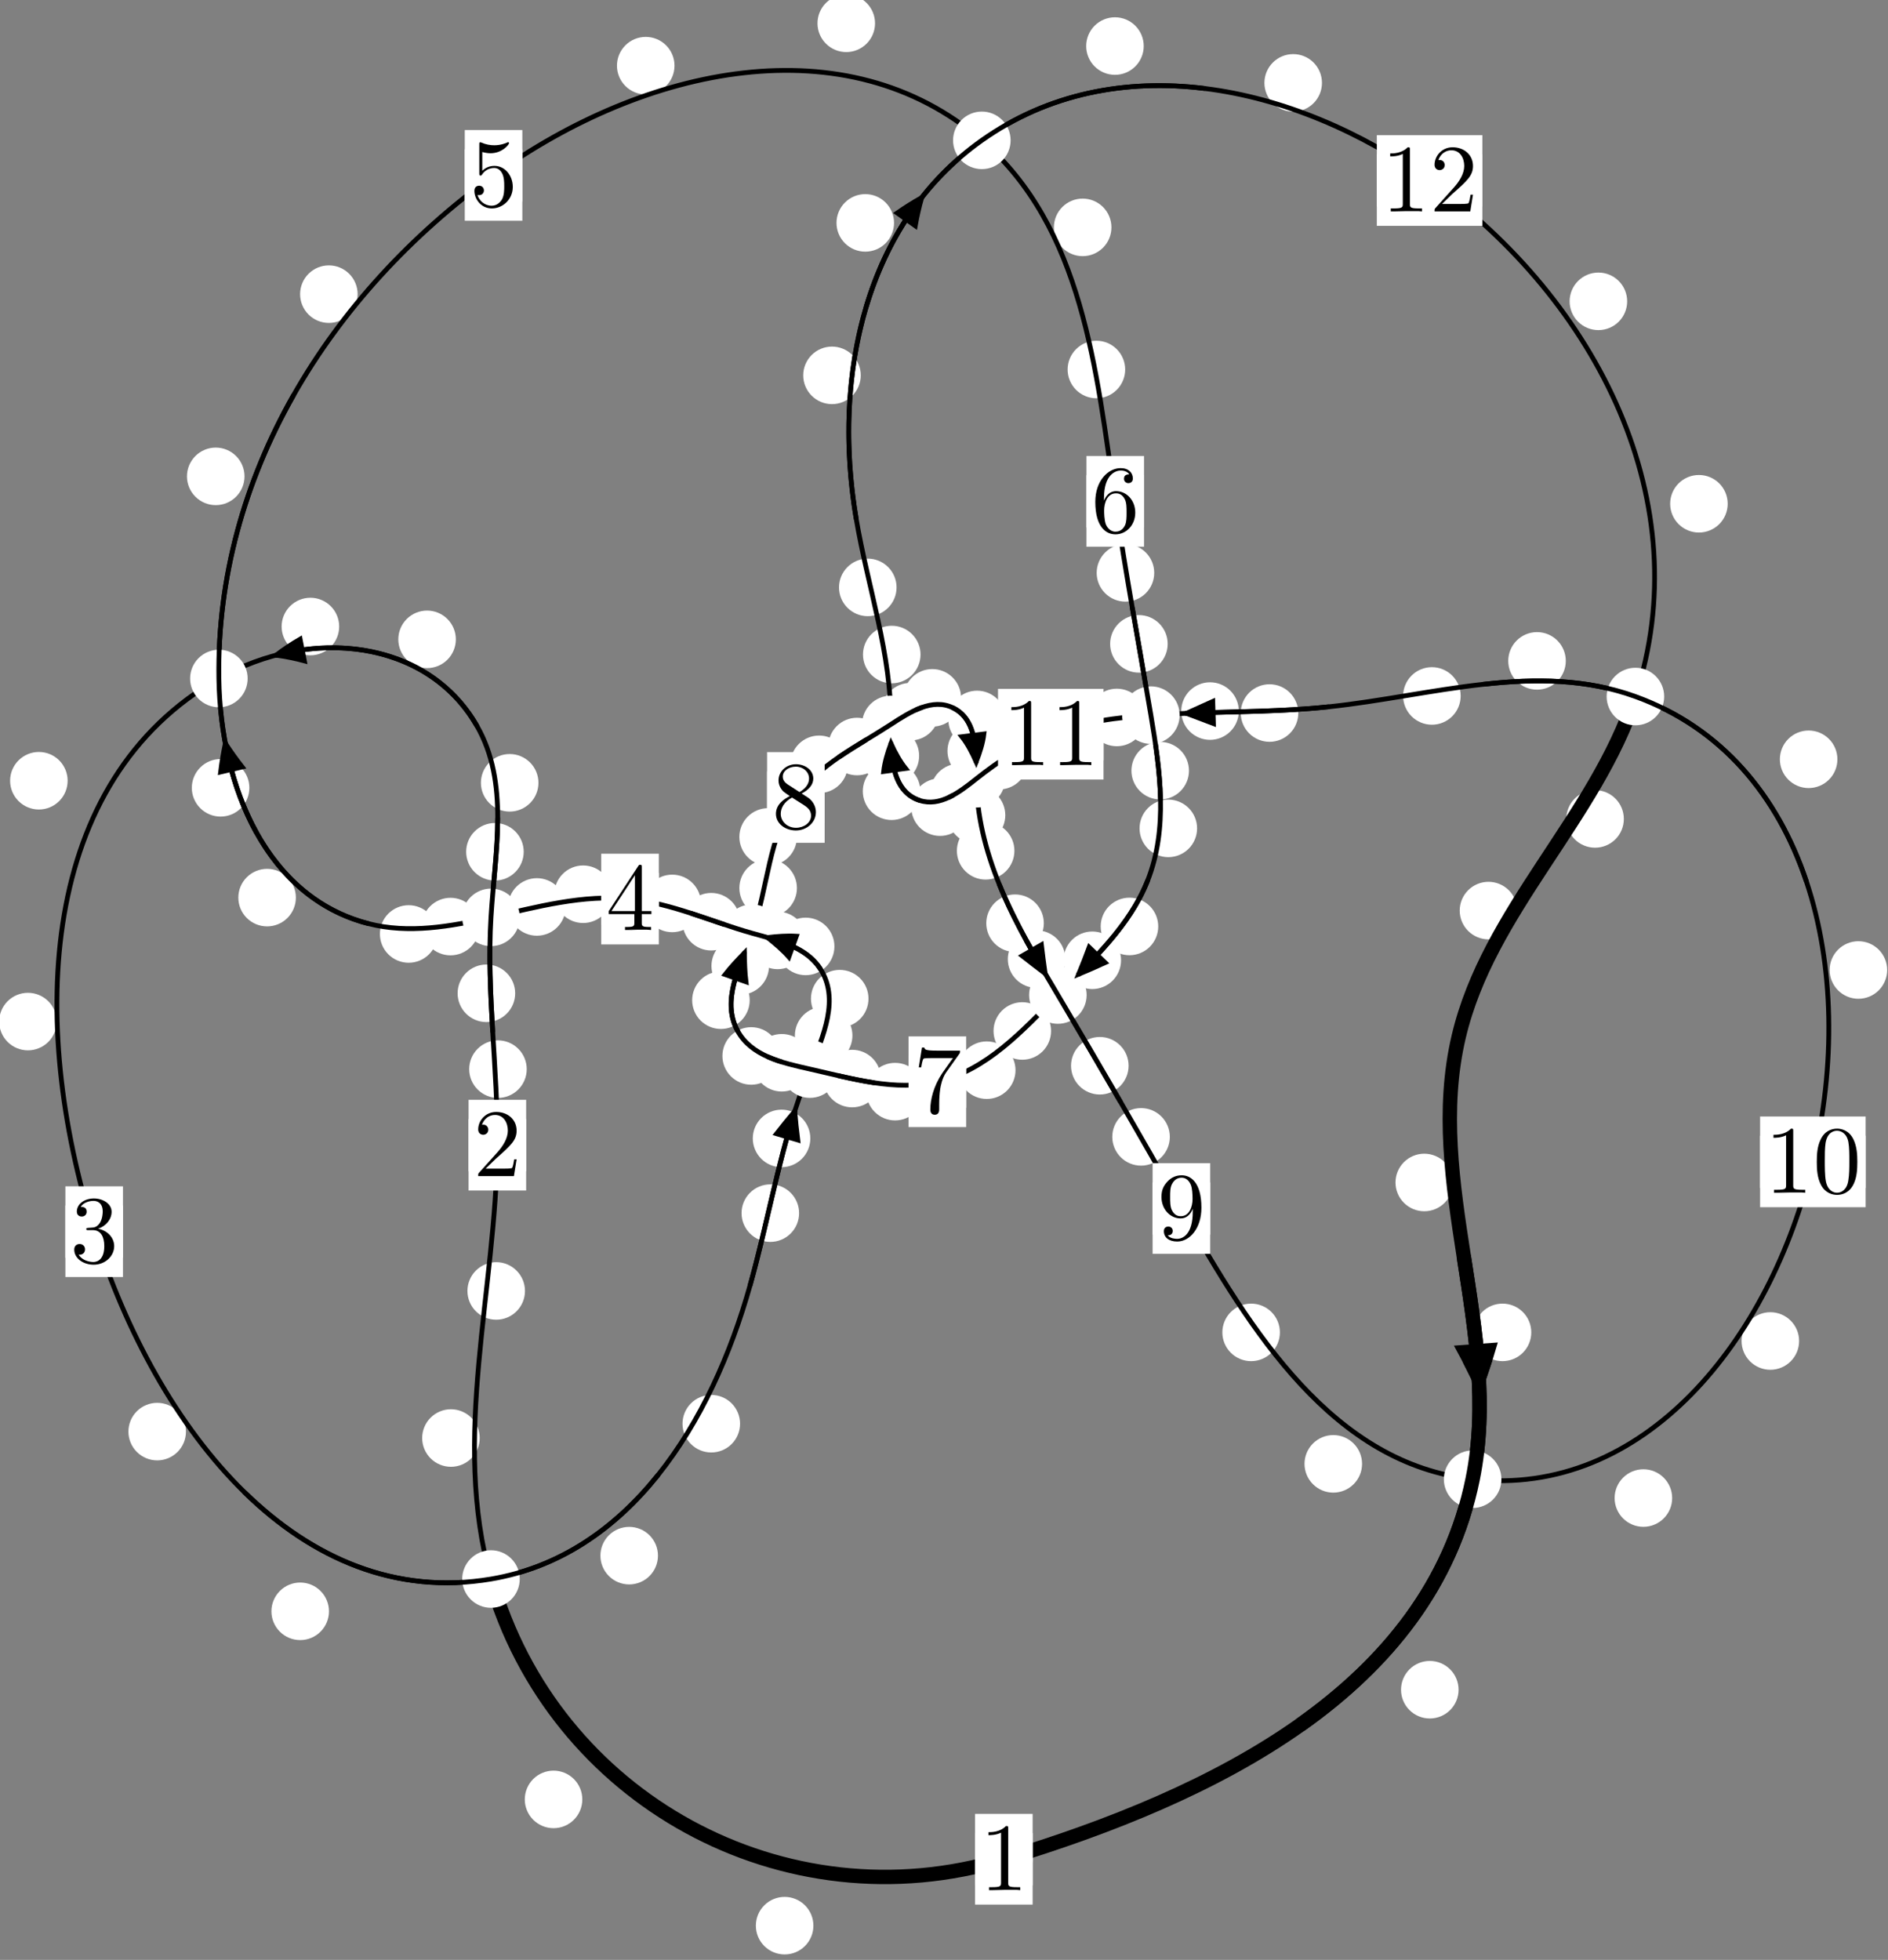 <?xml version="1.0"?>
<!-- Created by MetaPost 1.999 on 2021.07.06:0017 -->
<svg version="1.1" xmlns="http://www.w3.org/2000/svg" xmlns:xlink="http://www.w3.org/1999/xlink" width="196.115" height="203.558" viewBox="0 0 196.115 203.558">
<rect x="0" y="0" width="196.115" height="203.558" fill="#808080" stroke="none"/>
<!-- Original BoundingBox: -51.085327 -38.989899 145.029266 164.568192 -->
  <defs>
    <g transform="scale(0.01,0.01)" id="GLYPHcmr10_48">
      <path style="fill-rule: evenodd;" d="M460 -320C460 -400,455 -480,420 -554C374 -650,292 -666,250 -666C190 -666,117 -640,76 -547C44 -478,39 -400,39 -320C39 -245,43 -155,84 -79C127 2,200 22,249 22C303 22,379 1,423 -94C455 -163,460 -241,460 -320M249 -0C210 -0,151 -25,133 -121C122 -181,122 -273,122 -332C122 -396,122 -462,130 -516C149 -635,224 -644,249 -644C282 -644,348 -626,367 -527C377 -471,377 -395,377 -332C377 -257,377 -189,366 -125C351 -30,294 -0,249 -0"></path>
    </g>
    <g transform="scale(0.01,0.01)" id="GLYPHcmr10_49">
      <path style="fill-rule: evenodd;" d="M294 -640C294 -664,294 -666,271 -666C209 -602,121 -602,89 -602L89 -571C109 -571,168 -571,220 -597L220 -79C220 -43,217 -31,127 -31L95 -31L95 -0L257 -0L130 -3L217 -3L257 -3L297 -3L384 -3L419 -0L419 -31L387 -31C297 -31,294 -42,294 -79"></path>
    </g>
    <g transform="scale(0.01,0.01)" id="GLYPHcmr10_50">
      <path style="fill-rule: evenodd;" d="M127 -77L233 -180C389 -318,449 -372,449 -472C449 -586,359 -666,237 -666C124 -666,50 -574,50 -485C50 -429,100 -429,103 -429C120 -429,155 -441,155 -482C155 -508,137 -534,102 -534C94 -534,92 -534,89 -533C112 -598,166 -635,224 -635C315 -635,358 -554,358 -472C358 -392,308 -313,253 -251L61 -37C50 -26,50 -24,50 -0L421 -0L449 -174L424 -174C419 -144,412 -100,402 -85C395 -77,329 -77,307 -77"></path>
    </g>
    <g transform="scale(0.01,0.01)" id="GLYPHcmr10_51">
      <path style="fill-rule: evenodd;" d="M290 -352C372 -379,430 -449,430 -528C430 -610,342 -666,246 -666C145 -666,69 -606,69 -530C69 -497,91 -478,120 -478C151 -478,171 -500,171 -529C171 -579,124 -579,109 -579C140 -628,206 -641,242 -641C283 -641,338 -619,338 -529C338 -517,336 -459,310 -415C280 -367,246 -364,221 -363C213 -362,189 -360,182 -360C174 -359,167 -358,167 -348C167 -337,174 -337,191 -337L235 -337C317 -337,354 -269,354 -171C354 -35,285 -6,241 -6C198 -6,123 -23,88 -82C123 -77,154 -99,154 -137C154 -173,127 -193,98 -193C74 -193,42 -179,42 -135C42 -44,135 22,244 22C366 22,457 -69,457 -171C457 -253,394 -331,290 -352"></path>
    </g>
    <g transform="scale(0.01,0.01)" id="GLYPHcmr10_52">
      <path style="fill-rule: evenodd;" d="M294 -165L294 -78C294 -42,292 -31,218 -31L197 -31L197 -0L332 -0L238 -3L290 -3L332 -3L374 -3L427 -3L468 -0L468 -31L447 -31C373 -31,371 -42,371 -78L371 -165L471 -165L471 -196L371 -196L371 -651C371 -671,371 -677,355 -677C346 -677,343 -677,335 -665L28 -196L28 -165M300 -196L56 -196L300 -569"></path>
    </g>
    <g transform="scale(0.01,0.01)" id="GLYPHcmr10_53">
      <path style="fill-rule: evenodd;" d="M449 -201C449 -320,367 -420,259 -420C211 -420,168 -404,132 -369L132 -564C152 -558,185 -551,217 -551C340 -551,410 -642,410 -655C410 -661,407 -666,400 -666C399 -666,397 -666,392 -663C372 -654,323 -634,256 -634C216 -634,170 -641,123 -662C115 -665,113 -665,111 -665C101 -665,101 -657,101 -641L101 -345C101 -327,101 -319,115 -319C122 -319,124 -322,128 -328C139 -344,176 -398,257 -398C309 -398,334 -352,342 -334C358 -297,360 -258,360 -208C360 -173,360 -113,336 -71C312 -32,275 -6,229 -6C156 -6,99 -59,82 -118C85 -117,88 -116,99 -116C132 -116,149 -141,149 -165C149 -189,132 -214,99 -214C85 -214,50 -207,50 -161C50 -75,119 22,231 22C347 22,449 -74,449 -201"></path>
    </g>
    <g transform="scale(0.01,0.01)" id="GLYPHcmr10_54">
      <path style="fill-rule: evenodd;" d="M132 -328L132 -352C132 -605,256 -641,307 -641C331 -641,373 -635,395 -601C380 -601,340 -601,340 -556C340 -525,364 -510,386 -510C402 -510,432 -519,432 -558C432 -618,388 -666,305 -666C177 -666,42 -537,42 -316C42 -49,158 22,251 22C362 22,457 -72,457 -204C457 -331,368 -427,257 -427C189 -427,152 -376,132 -328M251 -6C188 -6,158 -66,152 -81C134 -128,134 -208,134 -226C134 -304,166 -404,256 -404C272 -404,318 -404,349 -342C367 -305,367 -254,367 -205C367 -157,367 -107,350 -71C320 -11,274 -6,251 -6"></path>
    </g>
    <g transform="scale(0.01,0.01)" id="GLYPHcmr10_55">
      <path style="fill-rule: evenodd;" d="M476 -609C485 -621,485 -623,485 -644L242 -644C120 -644,118 -657,114 -676L89 -676L56 -470L81 -470C84 -486,93 -549,106 -561C113 -567,191 -567,204 -567L411 -567C400 -551,321 -442,299 -409C209 -274,176 -135,176 -33C176 -23,176 22,222 22C268 22,268 -23,268 -33L268 -84C268 -139,271 -194,279 -248C283 -271,297 -357,341 -419"></path>
    </g>
    <g transform="scale(0.01,0.01)" id="GLYPHcmr10_56">
      <path style="fill-rule: evenodd;" d="M163 -457C117 -487,113 -521,113 -538C113 -599,178 -641,249 -641C322 -641,386 -589,386 -517C386 -460,347 -412,287 -377M309 -362C381 -399,430 -451,430 -517C430 -609,341 -666,250 -666C150 -666,69 -592,69 -499C69 -481,71 -436,113 -389C124 -377,161 -352,186 -335C128 -306,42 -250,42 -151C42 -45,144 22,249 22C362 22,457 -61,457 -168C457 -204,446 -249,408 -291C389 -312,373 -322,309 -362M209 -320L332 -242C360 -223,407 -193,407 -132C407 -58,332 -6,250 -6C164 -6,92 -68,92 -151C92 -209,124 -273,209 -320"></path>
    </g>
    <g transform="scale(0.01,0.01)" id="GLYPHcmr10_57">
      <path style="fill-rule: evenodd;" d="M367 -318L367 -286C367 -52,263 -6,205 -6C188 -6,134 -8,107 -42C151 -42,159 -71,159 -88C159 -119,135 -134,113 -134C97 -134,67 -125,67 -86C67 -19,121 22,206 22C335 22,457 -114,457 -329C457 -598,342 -666,253 -666C198 -666,149 -648,106 -603C65 -558,42 -516,42 -441C42 -316,130 -218,242 -218C303 -218,344 -260,367 -318M243 -241C227 -241,181 -241,150 -304C132 -341,132 -391,132 -440C132 -494,132 -541,153 -578C180 -628,218 -641,253 -641C299 -641,332 -607,349 -562C361 -530,365 -467,365 -421C365 -338,331 -241,243 -241"></path>
    </g>
  </defs>
  <path d="M84.492 200.001C84.492 199.208,84.177 198.448,83.616 197.888C83.056 197.327,82.296 197.012,81.503 197.012C80.71 197.012,79.95 197.327,79.39 197.888C78.829 198.448,78.514 199.208,78.514 200.001C78.514 200.794,78.829 201.554,79.39 202.114C79.95 202.675,80.71 202.99,81.503 202.99C82.296 202.99,83.056 202.675,83.616 202.114C84.177 201.554,84.492 200.794,84.492 200.001Z" style="fill: rgb(100%,100%,100%);stroke: none;"></path>
  <path d="M107.263 193.103C107.263 192.31,106.948 191.55,106.388 190.989C105.827 190.429,105.067 190.114,104.274 190.114C103.482 190.114,102.721 190.429,102.161 190.989C101.6 191.55,101.286 192.31,101.286 193.103C101.286 193.895,101.6 194.656,102.161 195.216C102.721 195.777,103.482 196.091,104.274 196.091C105.067 196.091,105.827 195.777,106.388 195.216C106.948 194.656,107.263 193.895,107.263 193.103Z" style="fill: rgb(100%,100%,100%);stroke: none;"></path>
  <path d="M49.83 149.355C49.83 148.563,49.515 147.802,48.955 147.242C48.394 146.681,47.634 146.367,46.842 146.367C46.049 146.367,45.289 146.681,44.728 147.242C44.168 147.802,43.853 148.563,43.853 149.355C43.853 150.148,44.168 150.908,44.728 151.469C45.289 152.029,46.049 152.344,46.842 152.344C47.634 152.344,48.394 152.029,48.955 151.469C49.515 150.908,49.83 150.148,49.83 149.355Z" style="fill: rgb(100%,100%,100%);stroke: none;"></path>
  <path d="M60.488 186.888C60.488 186.096,60.173 185.336,59.613 184.775C59.052 184.215,58.292 183.9,57.499 183.9C56.707 183.9,55.947 184.215,55.386 184.775C54.826 185.336,54.511 186.096,54.511 186.888C54.511 187.681,54.826 188.441,55.386 189.002C55.947 189.562,56.707 189.877,57.499 189.877C58.292 189.877,59.052 189.562,59.613 189.002C60.173 188.441,60.488 187.681,60.488 186.888Z" style="fill: rgb(100%,100%,100%);stroke: none;"></path>
  <path d="M54.714 111.042C54.714 110.249,54.399 109.489,53.839 108.929C53.278 108.368,52.518 108.053,51.725 108.053C50.933 108.053,50.173 108.368,49.612 108.929C49.052 109.489,48.737 110.249,48.737 111.042C48.737 111.835,49.052 112.595,49.612 113.155C50.173 113.716,50.933 114.031,51.725 114.031C52.518 114.031,53.278 113.716,53.839 113.155C54.399 112.595,54.714 111.835,54.714 111.042Z" style="fill: rgb(100%,100%,100%);stroke: none;"></path>
  <path d="M54.532 134.079C54.532 133.286,54.217 132.526,53.656 131.966C53.096 131.405,52.336 131.09,51.543 131.09C50.75 131.09,49.99 131.405,49.43 131.966C48.869 132.526,48.554 133.286,48.554 134.079C48.554 134.872,48.869 135.632,49.43 136.192C49.99 136.753,50.75 137.068,51.543 137.068C52.336 137.068,53.096 136.753,53.656 136.192C54.217 135.632,54.532 134.872,54.532 134.079Z" style="fill: rgb(100%,100%,100%);stroke: none;"></path>
  <path d="M54.4 88.466C54.4 87.673,54.085 86.913,53.524 86.353C52.964 85.792,52.204 85.477,51.411 85.477C50.618 85.477,49.858 85.792,49.298 86.353C48.737 86.913,48.422 87.673,48.422 88.466C48.422 89.259,48.737 90.019,49.298 90.579C49.858 91.14,50.618 91.455,51.411 91.455C52.204 91.455,52.964 91.14,53.524 90.579C54.085 90.019,54.4 89.259,54.4 88.466Z" style="fill: rgb(100%,100%,100%);stroke: none;"></path>
  <path d="M53.513 103.165C53.513 102.373,53.198 101.612,52.637 101.052C52.077 100.491,51.317 100.176,50.524 100.176C49.731 100.176,48.971 100.491,48.411 101.052C47.85 101.612,47.535 102.373,47.535 103.165C47.535 103.958,47.85 104.718,48.411 105.279C48.971 105.839,49.731 106.154,50.524 106.154C51.317 106.154,52.077 105.839,52.637 105.279C53.198 104.718,53.513 103.958,53.513 103.165Z" style="fill: rgb(100%,100%,100%);stroke: none;"></path>
  <path d="M47.351 66.404C47.351 65.611,47.036 64.851,46.476 64.29C45.915 63.73,45.155 63.415,44.363 63.415C43.57 63.415,42.81 63.73,42.249 64.29C41.689 64.851,41.374 65.611,41.374 66.404C41.374 67.196,41.689 67.957,42.249 68.517C42.81 69.078,43.57 69.392,44.363 69.392C45.155 69.392,45.915 69.078,46.476 68.517C47.036 67.957,47.351 67.196,47.351 66.404Z" style="fill: rgb(100%,100%,100%);stroke: none;"></path>
  <path d="M55.932 81.303C55.932 80.51,55.617 79.75,55.057 79.19C54.496 78.629,53.736 78.314,52.943 78.314C52.151 78.314,51.39 78.629,50.83 79.19C50.269 79.75,49.954 80.51,49.954 81.303C49.954 82.096,50.269 82.856,50.83 83.416C51.39 83.977,52.151 84.292,52.943 84.292C53.736 84.292,54.496 83.977,55.057 83.416C55.617 82.856,55.932 82.096,55.932 81.303Z" style="fill: rgb(100%,100%,100%);stroke: none;"></path>
  <path d="M7.026 81.088C7.026 80.295,6.712 79.535,6.151 78.975C5.591 78.414,4.83 78.099,4.038 78.099C3.245 78.099,2.485 78.414,1.924 78.975C1.364 79.535,1.049 80.295,1.049 81.088C1.049 81.881,1.364 82.641,1.924 83.201C2.485 83.762,3.245 84.077,4.038 84.077C4.83 84.077,5.591 83.762,6.151 83.201C6.712 82.641,7.026 81.881,7.026 81.088Z" style="fill: rgb(100%,100%,100%);stroke: none;"></path>
  <path d="M35.232 65.072C35.232 64.279,34.917 63.519,34.356 62.959C33.796 62.398,33.036 62.083,32.243 62.083C31.45 62.083,30.69 62.398,30.13 62.959C29.569 63.519,29.254 64.279,29.254 65.072C29.254 65.865,29.569 66.625,30.13 67.185C30.69 67.746,31.45 68.061,32.243 68.061C33.036 68.061,33.796 67.746,34.356 67.185C34.917 66.625,35.232 65.865,35.232 65.072Z" style="fill: rgb(100%,100%,100%);stroke: none;"></path>
  <path d="M19.318 148.688C19.318 147.895,19.003 147.135,18.442 146.574C17.882 146.014,17.122 145.699,16.329 145.699C15.536 145.699,14.776 146.014,14.216 146.574C13.655 147.135,13.34 147.895,13.34 148.688C13.34 149.48,13.655 150.24,14.216 150.801C14.776 151.361,15.536 151.676,16.329 151.676C17.122 151.676,17.882 151.361,18.442 150.801C19.003 150.24,19.318 149.48,19.318 148.688Z" style="fill: rgb(100%,100%,100%);stroke: none;"></path>
  <path d="M5.892 106.102C5.892 105.309,5.577 104.549,5.017 103.988C4.456 103.428,3.696 103.113,2.903 103.113C2.111 103.113,1.351 103.428,0.79 103.988C0.23 104.549,-0.085 105.309,-0.085 106.102C-0.085 106.894,0.23 107.654,0.79 108.215C1.351 108.775,2.111 109.09,2.903 109.09C3.696 109.09,4.456 108.775,5.017 108.215C5.577 107.654,5.892 106.894,5.892 106.102Z" style="fill: rgb(100%,100%,100%);stroke: none;"></path>
  <path d="M68.346 161.571C68.346 160.779,68.031 160.018,67.47 159.458C66.91 158.897,66.149 158.583,65.357 158.583C64.564 158.583,63.804 158.897,63.243 159.458C62.683 160.018,62.368 160.779,62.368 161.571C62.368 162.364,62.683 163.124,63.243 163.685C63.804 164.245,64.564 164.56,65.357 164.56C66.149 164.56,66.91 164.245,67.47 163.685C68.031 163.124,68.346 162.364,68.346 161.571Z" style="fill: rgb(100%,100%,100%);stroke: none;"></path>
  <path d="M34.172 167.352C34.172 166.56,33.857 165.8,33.296 165.239C32.736 164.679,31.976 164.364,31.183 164.364C30.39 164.364,29.63 164.679,29.07 165.239C28.509 165.8,28.194 166.56,28.194 167.352C28.194 168.145,28.509 168.905,29.07 169.466C29.63 170.026,30.39 170.341,31.183 170.341C31.976 170.341,32.736 170.026,33.296 169.466C33.857 168.905,34.172 168.145,34.172 167.352Z" style="fill: rgb(100%,100%,100%);stroke: none;"></path>
  <path d="M83.006 125.998C83.006 125.205,82.691 124.445,82.13 123.885C81.57 123.324,80.809 123.009,80.017 123.009C79.224 123.009,78.464 123.324,77.903 123.885C77.343 124.445,77.028 125.205,77.028 125.998C77.028 126.791,77.343 127.551,77.903 128.111C78.464 128.672,79.224 128.987,80.017 128.987C80.809 128.987,81.57 128.672,82.13 128.111C82.691 127.551,83.006 126.791,83.006 125.998Z" style="fill: rgb(100%,100%,100%);stroke: none;"></path>
  <path d="M76.873 147.868C76.873 147.075,76.559 146.315,75.998 145.754C75.438 145.194,74.677 144.879,73.885 144.879C73.092 144.879,72.332 145.194,71.771 145.754C71.211 146.315,70.896 147.075,70.896 147.868C70.896 148.66,71.211 149.421,71.771 149.981C72.332 150.542,73.092 150.856,73.885 150.856C74.677 150.856,75.438 150.542,75.998 149.981C76.559 149.421,76.873 148.66,76.873 147.868Z" style="fill: rgb(100%,100%,100%);stroke: none;"></path>
  <path d="M88.545 107.55C88.545 106.757,88.23 105.997,87.67 105.437C87.109 104.876,86.349 104.561,85.557 104.561C84.764 104.561,84.004 104.876,83.443 105.437C82.883 105.997,82.568 106.757,82.568 107.55C82.568 108.343,82.883 109.103,83.443 109.663C84.004 110.224,84.764 110.539,85.557 110.539C86.349 110.539,87.109 110.224,87.67 109.663C88.23 109.103,88.545 108.343,88.545 107.55Z" style="fill: rgb(100%,100%,100%);stroke: none;"></path>
  <path d="M84.173 118.237C84.173 117.445,83.858 116.684,83.298 116.124C82.737 115.564,81.977 115.249,81.184 115.249C80.392 115.249,79.632 115.564,79.071 116.124C78.511 116.684,78.196 117.445,78.196 118.237C78.196 119.03,78.511 119.79,79.071 120.351C79.632 120.911,80.392 121.226,81.184 121.226C81.977 121.226,82.737 120.911,83.298 120.351C83.858 119.79,84.173 119.03,84.173 118.237Z" style="fill: rgb(100%,100%,100%);stroke: none;"></path>
  <path d="M86.675 98.295C86.675 97.502,86.361 96.742,85.8 96.181C85.24 95.621,84.479 95.306,83.687 95.306C82.894 95.306,82.134 95.621,81.573 96.181C81.013 96.742,80.698 97.502,80.698 98.295C80.698 99.087,81.013 99.847,81.573 100.408C82.134 100.968,82.894 101.283,83.687 101.283C84.479 101.283,85.24 100.968,85.8 100.408C86.361 99.847,86.675 99.087,86.675 98.295Z" style="fill: rgb(100%,100%,100%);stroke: none;"></path>
  <path d="M90.215 103.72C90.215 102.928,89.9 102.167,89.34 101.607C88.779 101.047,88.019 100.732,87.226 100.732C86.434 100.732,85.673 101.047,85.113 101.607C84.552 102.167,84.238 102.928,84.238 103.72C84.238 104.513,84.552 105.273,85.113 105.834C85.673 106.394,86.434 106.709,87.226 106.709C88.019 106.709,88.779 106.394,89.34 105.834C89.9 105.273,90.215 104.513,90.215 103.72Z" style="fill: rgb(100%,100%,100%);stroke: none;"></path>
  <path d="M76.868 95.73C76.868 94.937,76.553 94.177,75.992 93.616C75.432 93.056,74.672 92.741,73.879 92.741C73.086 92.741,72.326 93.056,71.766 93.616C71.205 94.177,70.89 94.937,70.89 95.73C70.89 96.522,71.205 97.283,71.766 97.843C72.326 98.404,73.086 98.718,73.879 98.718C74.672 98.718,75.432 98.404,75.992 97.843C76.553 97.283,76.868 96.522,76.868 95.73Z" style="fill: rgb(100%,100%,100%);stroke: none;"></path>
  <path d="M83.763 97.671C83.763 96.879,83.448 96.118,82.887 95.558C82.327 94.997,81.567 94.683,80.774 94.683C79.981 94.683,79.221 94.997,78.661 95.558C78.1 96.118,77.785 96.879,77.785 97.671C77.785 98.464,78.1 99.224,78.661 99.785C79.221 100.345,79.981 100.66,80.774 100.66C81.567 100.66,82.327 100.345,82.887 99.785C83.448 99.224,83.763 98.464,83.763 97.671Z" style="fill: rgb(100%,100%,100%);stroke: none;"></path>
  <path d="M63.559 92.876C63.559 92.083,63.244 91.323,62.683 90.763C62.123 90.202,61.363 89.887,60.57 89.887C59.777 89.887,59.017 90.202,58.457 90.763C57.896 91.323,57.581 92.083,57.581 92.876C57.581 93.669,57.896 94.429,58.457 94.989C59.017 95.55,59.777 95.865,60.57 95.865C61.363 95.865,62.123 95.55,62.683 94.989C63.244 94.429,63.559 93.669,63.559 92.876Z" style="fill: rgb(100%,100%,100%);stroke: none;"></path>
  <path d="M72.814 93.83C72.814 93.037,72.499 92.277,71.938 91.717C71.378 91.156,70.618 90.841,69.825 90.841C69.032 90.841,68.272 91.156,67.712 91.717C67.151 92.277,66.836 93.037,66.836 93.83C66.836 94.623,67.151 95.383,67.712 95.943C68.272 96.504,69.032 96.819,69.825 96.819C70.618 96.819,71.378 96.504,71.938 95.943C72.499 95.383,72.814 94.623,72.814 93.83Z" style="fill: rgb(100%,100%,100%);stroke: none;"></path>
  <path d="M49.785 96.235C49.785 95.442,49.47 94.682,48.91 94.121C48.349 93.561,47.589 93.246,46.797 93.246C46.004 93.246,45.244 93.561,44.683 94.121C44.123 94.682,43.808 95.442,43.808 96.235C43.808 97.027,44.123 97.788,44.683 98.348C45.244 98.909,46.004 99.223,46.797 99.223C47.589 99.223,48.349 98.909,48.91 98.348C49.47 97.788,49.785 97.027,49.785 96.235Z" style="fill: rgb(100%,100%,100%);stroke: none;"></path>
  <path d="M58.757 94.196C58.757 93.404,58.442 92.644,57.881 92.083C57.321 91.523,56.561 91.208,55.768 91.208C54.975 91.208,54.215 91.523,53.655 92.083C53.094 92.644,52.779 93.404,52.779 94.196C52.779 94.989,53.094 95.749,53.655 96.31C54.215 96.87,54.975 97.185,55.768 97.185C56.561 97.185,57.321 96.87,57.881 96.31C58.442 95.749,58.757 94.989,58.757 94.196Z" style="fill: rgb(100%,100%,100%);stroke: none;"></path>
  <path d="M30.734 93.228C30.734 92.435,30.419 91.675,29.858 91.114C29.298 90.554,28.538 90.239,27.745 90.239C26.952 90.239,26.192 90.554,25.632 91.114C25.071 91.675,24.756 92.435,24.756 93.228C24.756 94.02,25.071 94.78,25.632 95.341C26.192 95.901,26.952 96.216,27.745 96.216C28.538 96.216,29.298 95.901,29.858 95.341C30.419 94.78,30.734 94.02,30.734 93.228Z" style="fill: rgb(100%,100%,100%);stroke: none;"></path>
  <path d="M45.439 97.003C45.439 96.211,45.124 95.451,44.564 94.89C44.004 94.33,43.243 94.015,42.451 94.015C41.658 94.015,40.898 94.33,40.337 94.89C39.777 95.451,39.462 96.211,39.462 97.003C39.462 97.796,39.777 98.556,40.337 99.117C40.898 99.677,41.658 99.992,42.451 99.992C43.243 99.992,44.004 99.677,44.564 99.117C45.124 98.556,45.439 97.796,45.439 97.003Z" style="fill: rgb(100%,100%,100%);stroke: none;"></path>
  <path d="M25.398 49.476C25.398 48.683,25.083 47.923,24.523 47.362C23.962 46.802,23.202 46.487,22.41 46.487C21.617 46.487,20.857 46.802,20.296 47.362C19.736 47.923,19.421 48.683,19.421 49.476C19.421 50.268,19.736 51.028,20.296 51.589C20.857 52.149,21.617 52.464,22.41 52.464C23.202 52.464,23.962 52.149,24.523 51.589C25.083 51.028,25.398 50.268,25.398 49.476Z" style="fill: rgb(100%,100%,100%);stroke: none;"></path>
  <path d="M25.902 81.824C25.902 81.031,25.587 80.271,25.027 79.711C24.466 79.15,23.706 78.835,22.913 78.835C22.121 78.835,21.36 79.15,20.8 79.711C20.24 80.271,19.925 81.031,19.925 81.824C19.925 82.617,20.24 83.377,20.8 83.937C21.36 84.498,22.121 84.813,22.913 84.813C23.706 84.813,24.466 84.498,25.027 83.937C25.587 83.377,25.902 82.617,25.902 81.824Z" style="fill: rgb(100%,100%,100%);stroke: none;"></path>
  <path d="M70.064 6.82C70.064 6.028,69.749 5.268,69.188 4.707C68.628 4.147,67.868 3.832,67.075 3.832C66.282 3.832,65.522 4.147,64.962 4.707C64.401 5.268,64.086 6.028,64.086 6.82C64.086 7.613,64.401 8.373,64.962 8.934C65.522 9.494,66.282 9.809,67.075 9.809C67.868 9.809,68.628 9.494,69.188 8.934C69.749 8.373,70.064 7.613,70.064 6.82Z" style="fill: rgb(100%,100%,100%);stroke: none;"></path>
  <path d="M37.149 30.551C37.149 29.759,36.834 28.999,36.274 28.438C35.713 27.878,34.953 27.563,34.16 27.563C33.368 27.563,32.608 27.878,32.047 28.438C31.487 28.999,31.172 29.759,31.172 30.551C31.172 31.344,31.487 32.104,32.047 32.665C32.608 33.225,33.368 33.54,34.16 33.54C34.953 33.54,35.713 33.225,36.274 32.665C36.834 32.104,37.149 31.344,37.149 30.551Z" style="fill: rgb(100%,100%,100%);stroke: none;"></path>
  <path d="M115.45 23.615C115.45 22.822,115.135 22.062,114.574 21.501C114.014 20.941,113.254 20.626,112.461 20.626C111.668 20.626,110.908 20.941,110.348 21.501C109.787 22.062,109.472 22.822,109.472 23.615C109.472 24.408,109.787 25.168,110.348 25.728C110.908 26.289,111.668 26.604,112.461 26.604C113.254 26.604,114.014 26.289,114.574 25.728C115.135 25.168,115.45 24.408,115.45 23.615Z" style="fill: rgb(100%,100%,100%);stroke: none;"></path>
  <path d="M90.894 2.421C90.894 1.628,90.579 0.868,90.018 0.307C89.458 -0.253,88.698 -0.568,87.905 -0.568C87.112 -0.568,86.352 -0.253,85.792 0.307C85.231 0.868,84.916 1.628,84.916 2.421C84.916 3.213,85.231 3.973,85.792 4.534C86.352 5.094,87.112 5.409,87.905 5.409C88.698 5.409,89.458 5.094,90.018 4.534C90.579 3.973,90.894 3.213,90.894 2.421Z" style="fill: rgb(100%,100%,100%);stroke: none;"></path>
  <path d="M119.895 59.498C119.895 58.705,119.58 57.945,119.019 57.385C118.459 56.824,117.699 56.509,116.906 56.509C116.113 56.509,115.353 56.824,114.793 57.385C114.232 57.945,113.917 58.705,113.917 59.498C113.917 60.291,114.232 61.051,114.793 61.611C115.353 62.172,116.113 62.487,116.906 62.487C117.699 62.487,118.459 62.172,119.019 61.611C119.58 61.051,119.895 60.291,119.895 59.498Z" style="fill: rgb(100%,100%,100%);stroke: none;"></path>
  <path d="M116.877 38.377C116.877 37.585,116.562 36.825,116.001 36.264C115.441 35.704,114.681 35.389,113.888 35.389C113.095 35.389,112.335 35.704,111.775 36.264C111.214 36.825,110.899 37.585,110.899 38.377C110.899 39.17,111.214 39.93,111.775 40.491C112.335 41.051,113.095 41.366,113.888 41.366C114.681 41.366,115.441 41.051,116.001 40.491C116.562 39.93,116.877 39.17,116.877 38.377Z" style="fill: rgb(100%,100%,100%);stroke: none;"></path>
  <path d="M123.504 80.043C123.504 79.251,123.189 78.49,122.629 77.93C122.068 77.369,121.308 77.055,120.515 77.055C119.723 77.055,118.963 77.369,118.402 77.93C117.842 78.49,117.527 79.251,117.527 80.043C117.527 80.836,117.842 81.596,118.402 82.157C118.963 82.717,119.723 83.032,120.515 83.032C121.308 83.032,122.068 82.717,122.629 82.157C123.189 81.596,123.504 80.836,123.504 80.043Z" style="fill: rgb(100%,100%,100%);stroke: none;"></path>
  <path d="M121.293 66.873C121.293 66.08,120.978 65.32,120.417 64.76C119.857 64.199,119.097 63.884,118.304 63.884C117.511 63.884,116.751 64.199,116.191 64.76C115.63 65.32,115.315 66.08,115.315 66.873C115.315 67.666,115.63 68.426,116.191 68.986C116.751 69.547,117.511 69.862,118.304 69.862C119.097 69.862,119.857 69.547,120.417 68.986C120.978 68.426,121.293 67.666,121.293 66.873Z" style="fill: rgb(100%,100%,100%);stroke: none;"></path>
  <path d="M120.311 96.222C120.311 95.429,119.996 94.669,119.436 94.109C118.875 93.548,118.115 93.233,117.322 93.233C116.53 93.233,115.77 93.548,115.209 94.109C114.649 94.669,114.334 95.429,114.334 96.222C114.334 97.015,114.649 97.775,115.209 98.335C115.77 98.896,116.53 99.211,117.322 99.211C118.115 99.211,118.875 98.896,119.436 98.335C119.996 97.775,120.311 97.015,120.311 96.222Z" style="fill: rgb(100%,100%,100%);stroke: none;"></path>
  <path d="M124.347 86.036C124.347 85.243,124.032 84.483,123.472 83.923C122.911 83.362,122.151 83.047,121.359 83.047C120.566 83.047,119.806 83.362,119.245 83.923C118.685 84.483,118.37 85.243,118.37 86.036C118.37 86.829,118.685 87.589,119.245 88.149C119.806 88.71,120.566 89.025,121.359 89.025C122.151 89.025,122.911 88.71,123.472 88.149C124.032 87.589,124.347 86.829,124.347 86.036Z" style="fill: rgb(100%,100%,100%);stroke: none;"></path>
  <path d="M109.18 107.077C109.18 106.285,108.865 105.524,108.305 104.964C107.744 104.404,106.984 104.089,106.192 104.089C105.399 104.089,104.639 104.404,104.078 104.964C103.518 105.524,103.203 106.285,103.203 107.077C103.203 107.87,103.518 108.63,104.078 109.191C104.639 109.751,105.399 110.066,106.192 110.066C106.984 110.066,107.744 109.751,108.305 109.191C108.865 108.63,109.18 107.87,109.18 107.077Z" style="fill: rgb(100%,100%,100%);stroke: none;"></path>
  <path d="M116.449 99.735C116.449 98.943,116.134 98.182,115.574 97.622C115.013 97.061,114.253 96.747,113.46 96.747C112.668 96.747,111.908 97.061,111.347 97.622C110.787 98.182,110.472 98.943,110.472 99.735C110.472 100.528,110.787 101.288,111.347 101.849C111.908 102.409,112.668 102.724,113.46 102.724C114.253 102.724,115.013 102.409,115.574 101.849C116.134 101.288,116.449 100.528,116.449 99.735Z" style="fill: rgb(100%,100%,100%);stroke: none;"></path>
  <path d="M95.965 113.378C95.965 112.585,95.65 111.825,95.09 111.265C94.529 110.704,93.769 110.389,92.976 110.389C92.184 110.389,91.423 110.704,90.863 111.265C90.302 111.825,89.987 112.585,89.987 113.378C89.987 114.171,90.302 114.931,90.863 115.491C91.423 116.052,92.184 116.367,92.976 116.367C93.769 116.367,94.529 116.052,95.09 115.491C95.65 114.931,95.965 114.171,95.965 113.378Z" style="fill: rgb(100%,100%,100%);stroke: none;"></path>
  <path d="M105.485 111.151C105.485 110.359,105.171 109.598,104.61 109.038C104.05 108.477,103.289 108.163,102.497 108.163C101.704 108.163,100.944 108.477,100.383 109.038C99.823 109.598,99.508 110.359,99.508 111.151C99.508 111.944,99.823 112.704,100.383 113.265C100.944 113.825,101.704 114.14,102.497 114.14C103.289 114.14,104.05 113.825,104.61 113.265C105.171 112.704,105.485 111.944,105.485 111.151Z" style="fill: rgb(100%,100%,100%);stroke: none;"></path>
  <path d="M84.195 110.38C84.195 109.587,83.88 108.827,83.319 108.266C82.759 107.706,81.999 107.391,81.206 107.391C80.413 107.391,79.653 107.706,79.093 108.266C78.532 108.827,78.217 109.587,78.217 110.38C78.217 111.172,78.532 111.933,79.093 112.493C79.653 113.054,80.413 113.368,81.206 113.368C81.999 113.368,82.759 113.054,83.319 112.493C83.88 111.933,84.195 111.172,84.195 110.38Z" style="fill: rgb(100%,100%,100%);stroke: none;"></path>
  <path d="M91.505 112.021C91.505 111.228,91.19 110.468,90.63 109.907C90.069 109.347,89.309 109.032,88.517 109.032C87.724 109.032,86.964 109.347,86.403 109.907C85.843 110.468,85.528 111.228,85.528 112.021C85.528 112.813,85.843 113.574,86.403 114.134C86.964 114.695,87.724 115.009,88.517 115.009C89.309 115.009,90.069 114.695,90.63 114.134C91.19 113.574,91.505 112.813,91.505 112.021Z" style="fill: rgb(100%,100%,100%);stroke: none;"></path>
  <path d="M77.875 103.882C77.875 103.089,77.56 102.329,77 101.768C76.439 101.208,75.679 100.893,74.887 100.893C74.094 100.893,73.334 101.208,72.773 101.768C72.213 102.329,71.898 103.089,71.898 103.882C71.898 104.674,72.213 105.434,72.773 105.995C73.334 106.555,74.094 106.87,74.887 106.87C75.679 106.87,76.439 106.555,77 105.995C77.56 105.434,77.875 104.674,77.875 103.882Z" style="fill: rgb(100%,100%,100%);stroke: none;"></path>
  <path d="M81.019 109.672C81.019 108.879,80.704 108.119,80.144 107.559C79.583 106.998,78.823 106.683,78.031 106.683C77.238 106.683,76.478 106.998,75.917 107.559C75.357 108.119,75.042 108.879,75.042 109.672C75.042 110.465,75.357 111.225,75.917 111.785C76.478 112.346,77.238 112.661,78.031 112.661C78.823 112.661,79.583 112.346,80.144 111.785C80.704 111.225,81.019 110.465,81.019 109.672Z" style="fill: rgb(100%,100%,100%);stroke: none;"></path>
  <path d="M82.78 92.234C82.78 91.441,82.465 90.681,81.904 90.12C81.344 89.56,80.583 89.245,79.791 89.245C78.998 89.245,78.238 89.56,77.677 90.12C77.117 90.681,76.802 91.441,76.802 92.234C76.802 93.026,77.117 93.786,77.677 94.347C78.238 94.907,78.998 95.222,79.791 95.222C80.583 95.222,81.344 94.907,81.904 94.347C82.465 93.786,82.78 93.026,82.78 92.234Z" style="fill: rgb(100%,100%,100%);stroke: none;"></path>
  <path d="M79.88 100.325C79.88 99.532,79.565 98.772,79.004 98.212C78.444 97.651,77.684 97.336,76.891 97.336C76.098 97.336,75.338 97.651,74.778 98.212C74.217 98.772,73.902 99.532,73.902 100.325C73.902 101.118,74.217 101.878,74.778 102.438C75.338 102.999,76.098 103.314,76.891 103.314C77.684 103.314,78.444 102.999,79.004 102.438C79.565 101.878,79.88 101.118,79.88 100.325Z" style="fill: rgb(100%,100%,100%);stroke: none;"></path>
  <path d="M88.077 79.383C88.077 78.591,87.762 77.83,87.201 77.27C86.641 76.709,85.881 76.395,85.088 76.395C84.295 76.395,83.535 76.709,82.975 77.27C82.414 77.83,82.099 78.591,82.099 79.383C82.099 80.176,82.414 80.936,82.975 81.497C83.535 82.057,84.295 82.372,85.088 82.372C85.881 82.372,86.641 82.057,87.201 81.497C87.762 80.936,88.077 80.176,88.077 79.383Z" style="fill: rgb(100%,100%,100%);stroke: none;"></path>
  <path d="M82.779 86.924C82.779 86.131,82.464 85.371,81.904 84.81C81.343 84.25,80.583 83.935,79.79 83.935C78.998 83.935,78.237 84.25,77.677 84.81C77.116 85.371,76.801 86.131,76.801 86.924C76.801 87.716,77.116 88.477,77.677 89.037C78.237 89.598,78.998 89.912,79.79 89.912C80.583 89.912,81.343 89.598,81.904 89.037C82.464 88.477,82.779 87.716,82.779 86.924Z" style="fill: rgb(100%,100%,100%);stroke: none;"></path>
  <path d="M97.553 73.917C97.553 73.124,97.238 72.364,96.677 71.804C96.117 71.243,95.357 70.928,94.564 70.928C93.771 70.928,93.011 71.243,92.451 71.804C91.89 72.364,91.575 73.124,91.575 73.917C91.575 74.71,91.89 75.47,92.451 76.03C93.011 76.591,93.771 76.906,94.564 76.906C95.357 76.906,96.117 76.591,96.677 76.03C97.238 75.47,97.553 74.71,97.553 73.917Z" style="fill: rgb(100%,100%,100%);stroke: none;"></path>
  <path d="M92.013 77.535C92.013 76.742,91.698 75.982,91.138 75.421C90.577 74.861,89.817 74.546,89.024 74.546C88.232 74.546,87.472 74.861,86.911 75.421C86.351 75.982,86.036 76.742,86.036 77.535C86.036 78.327,86.351 79.088,86.911 79.648C87.472 80.209,88.232 80.524,89.024 80.524C89.817 80.524,90.577 80.209,91.138 79.648C91.698 79.088,92.013 78.327,92.013 77.535Z" style="fill: rgb(100%,100%,100%);stroke: none;"></path>
  <path d="M104.483 74.724C104.483 73.931,104.169 73.171,103.608 72.61C103.048 72.05,102.287 71.735,101.495 71.735C100.702 71.735,99.942 72.05,99.381 72.61C98.821 73.171,98.506 73.931,98.506 74.724C98.506 75.516,98.821 76.277,99.381 76.837C99.942 77.397,100.702 77.712,101.495 77.712C102.287 77.712,103.048 77.397,103.608 76.837C104.169 76.277,104.483 75.516,104.483 74.724Z" style="fill: rgb(100%,100%,100%);stroke: none;"></path>
  <path d="M99.831 72.479C99.831 71.686,99.516 70.926,98.955 70.366C98.395 69.805,97.635 69.49,96.842 69.49C96.049 69.49,95.289 69.805,94.729 70.366C94.168 70.926,93.853 71.686,93.853 72.479C93.853 73.272,94.168 74.032,94.729 74.592C95.289 75.153,96.049 75.468,96.842 75.468C97.635 75.468,98.395 75.153,98.955 74.592C99.516 74.032,99.831 73.272,99.831 72.479Z" style="fill: rgb(100%,100%,100%);stroke: none;"></path>
  <path d="M104.424 84.666C104.424 83.873,104.109 83.113,103.549 82.552C102.988 81.992,102.228 81.677,101.436 81.677C100.643 81.677,99.883 81.992,99.322 82.552C98.762 83.113,98.447 83.873,98.447 84.666C98.447 85.458,98.762 86.219,99.322 86.779C99.883 87.34,100.643 87.654,101.436 87.654C102.228 87.654,102.988 87.34,103.549 86.779C104.109 86.219,104.424 85.458,104.424 84.666Z" style="fill: rgb(100%,100%,100%);stroke: none;"></path>
  <path d="M104.397 77.996C104.397 77.203,104.082 76.443,103.521 75.883C102.961 75.322,102.201 75.007,101.408 75.007C100.615 75.007,99.855 75.322,99.295 75.883C98.734 76.443,98.419 77.203,98.419 77.996C98.419 78.789,98.734 79.549,99.295 80.109C99.855 80.67,100.615 80.985,101.408 80.985C102.201 80.985,102.961 80.67,103.521 80.109C104.082 79.549,104.397 78.789,104.397 77.996Z" style="fill: rgb(100%,100%,100%);stroke: none;"></path>
  <path d="M108.427 95.887C108.427 95.094,108.112 94.334,107.551 93.773C106.991 93.213,106.23 92.898,105.438 92.898C104.645 92.898,103.885 93.213,103.324 93.773C102.764 94.334,102.449 95.094,102.449 95.887C102.449 96.679,102.764 97.44,103.324 98C103.885 98.561,104.645 98.875,105.438 98.875C106.23 98.875,106.991 98.561,107.551 98C108.112 97.44,108.427 96.679,108.427 95.887Z" style="fill: rgb(100%,100%,100%);stroke: none;"></path>
  <path d="M105.372 88.365C105.372 87.573,105.057 86.812,104.497 86.252C103.936 85.691,103.176 85.376,102.384 85.376C101.591 85.376,100.831 85.691,100.27 86.252C99.71 86.812,99.395 87.573,99.395 88.365C99.395 89.158,99.71 89.918,100.27 90.479C100.831 91.039,101.591 91.354,102.384 91.354C103.176 91.354,103.936 91.039,104.497 90.479C105.057 89.918,105.372 89.158,105.372 88.365Z" style="fill: rgb(100%,100%,100%);stroke: none;"></path>
  <path d="M117.232 110.689C117.232 109.897,116.917 109.137,116.356 108.576C115.796 108.016,115.036 107.701,114.243 107.701C113.45 107.701,112.69 108.016,112.13 108.576C111.569 109.137,111.254 109.897,111.254 110.689C111.254 111.482,111.569 112.242,112.13 112.803C112.69 113.363,113.45 113.678,114.243 113.678C115.036 113.678,115.796 113.363,116.356 112.803C116.917 112.242,117.232 111.482,117.232 110.689Z" style="fill: rgb(100%,100%,100%);stroke: none;"></path>
  <path d="M110.663 99.617C110.663 98.824,110.348 98.064,109.788 97.503C109.227 96.943,108.467 96.628,107.674 96.628C106.882 96.628,106.122 96.943,105.561 97.503C105.001 98.064,104.686 98.824,104.686 99.617C104.686 100.409,105.001 101.17,105.561 101.73C106.122 102.291,106.882 102.605,107.674 102.605C108.467 102.605,109.227 102.291,109.788 101.73C110.348 101.17,110.663 100.409,110.663 99.617Z" style="fill: rgb(100%,100%,100%);stroke: none;"></path>
  <path d="M132.949 138.382C132.949 137.59,132.634 136.83,132.073 136.269C131.513 135.709,130.753 135.394,129.96 135.394C129.167 135.394,128.407 135.709,127.847 136.269C127.286 136.83,126.971 137.59,126.971 138.382C126.971 139.175,127.286 139.935,127.847 140.496C128.407 141.056,129.167 141.371,129.96 141.371C130.753 141.371,131.513 141.056,132.073 140.496C132.634 139.935,132.949 139.175,132.949 138.382Z" style="fill: rgb(100%,100%,100%);stroke: none;"></path>
  <path d="M121.516 118.076C121.516 117.284,121.201 116.523,120.641 115.963C120.08 115.402,119.32 115.087,118.527 115.087C117.735 115.087,116.974 115.402,116.414 115.963C115.853 116.523,115.538 117.284,115.538 118.076C115.538 118.869,115.853 119.629,116.414 120.19C116.974 120.75,117.735 121.065,118.527 121.065C119.32 121.065,120.08 120.75,120.641 120.19C121.201 119.629,121.516 118.869,121.516 118.076Z" style="fill: rgb(100%,100%,100%);stroke: none;"></path>
  <path d="M173.695 155.589C173.695 154.796,173.38 154.036,172.819 153.476C172.259 152.915,171.499 152.6,170.706 152.6C169.913 152.6,169.153 152.915,168.593 153.476C168.032 154.036,167.717 154.796,167.717 155.589C167.717 156.382,168.032 157.142,168.593 157.702C169.153 158.263,169.913 158.578,170.706 158.578C171.499 158.578,172.259 158.263,172.819 157.702C173.38 157.142,173.695 156.382,173.695 155.589Z" style="fill: rgb(100%,100%,100%);stroke: none;"></path>
  <path d="M141.484 152.037C141.484 151.244,141.169 150.484,140.608 149.924C140.048 149.363,139.288 149.048,138.495 149.048C137.702 149.048,136.942 149.363,136.382 149.924C135.821 150.484,135.506 151.244,135.506 152.037C135.506 152.83,135.821 153.59,136.382 154.15C136.942 154.711,137.702 155.026,138.495 155.026C139.288 155.026,140.048 154.711,140.608 154.15C141.169 153.59,141.484 152.83,141.484 152.037Z" style="fill: rgb(100%,100%,100%);stroke: none;"></path>
  <path d="M196.029 100.745C196.029 99.952,195.714 99.192,195.154 98.631C194.593 98.071,193.833 97.756,193.041 97.756C192.248 97.756,191.488 98.071,190.927 98.631C190.367 99.192,190.052 99.952,190.052 100.745C190.052 101.537,190.367 102.298,190.927 102.858C191.488 103.419,192.248 103.734,193.041 103.734C193.833 103.734,194.593 103.419,195.154 102.858C195.714 102.298,196.029 101.537,196.029 100.745Z" style="fill: rgb(100%,100%,100%);stroke: none;"></path>
  <path d="M186.882 139.277C186.882 138.484,186.567 137.724,186.007 137.164C185.446 136.603,184.686 136.288,183.894 136.288C183.101 136.288,182.341 136.603,181.78 137.164C181.22 137.724,180.905 138.484,180.905 139.277C180.905 140.07,181.22 140.83,181.78 141.39C182.341 141.951,183.101 142.266,183.894 142.266C184.686 142.266,185.446 141.951,186.007 141.39C186.567 140.83,186.882 140.07,186.882 139.277Z" style="fill: rgb(100%,100%,100%);stroke: none;"></path>
  <path d="M162.646 68.641C162.646 67.848,162.331 67.088,161.771 66.528C161.211 65.967,160.45 65.652,159.658 65.652C158.865 65.652,158.105 65.967,157.544 66.528C156.984 67.088,156.669 67.848,156.669 68.641C156.669 69.434,156.984 70.194,157.544 70.754C158.105 71.315,158.865 71.63,159.658 71.63C160.45 71.63,161.211 71.315,161.771 70.754C162.331 70.194,162.646 69.434,162.646 68.641Z" style="fill: rgb(100%,100%,100%);stroke: none;"></path>
  <path d="M190.86 78.861C190.86 78.068,190.545 77.308,189.985 76.748C189.424 76.187,188.664 75.872,187.871 75.872C187.079 75.872,186.319 76.187,185.758 76.748C185.198 77.308,184.883 78.068,184.883 78.861C184.883 79.654,185.198 80.414,185.758 80.974C186.319 81.535,187.079 81.85,187.871 81.85C188.664 81.85,189.424 81.535,189.985 80.974C190.545 80.414,190.86 79.654,190.86 78.861Z" style="fill: rgb(100%,100%,100%);stroke: none;"></path>
  <path d="M134.86 74.057C134.86 73.264,134.545 72.504,133.985 71.944C133.425 71.383,132.664 71.068,131.872 71.068C131.079 71.068,130.319 71.383,129.758 71.944C129.198 72.504,128.883 73.264,128.883 74.057C128.883 74.85,129.198 75.61,129.758 76.17C130.319 76.731,131.079 77.046,131.872 77.046C132.664 77.046,133.425 76.731,133.985 76.17C134.545 75.61,134.86 74.85,134.86 74.057Z" style="fill: rgb(100%,100%,100%);stroke: none;"></path>
  <path d="M151.726 72.282C151.726 71.49,151.411 70.729,150.85 70.169C150.29 69.608,149.53 69.294,148.737 69.294C147.944 69.294,147.184 69.608,146.624 70.169C146.063 70.729,145.748 71.49,145.748 72.282C145.748 73.075,146.063 73.835,146.624 74.396C147.184 74.956,147.944 75.271,148.737 75.271C149.53 75.271,150.29 74.956,150.85 74.396C151.411 73.835,151.726 73.075,151.726 72.282Z" style="fill: rgb(100%,100%,100%);stroke: none;"></path>
  <path d="M118.995 74.516C118.995 73.723,118.681 72.963,118.12 72.402C117.56 71.842,116.799 71.527,116.007 71.527C115.214 71.527,114.454 71.842,113.893 72.402C113.333 72.963,113.018 73.723,113.018 74.516C113.018 75.308,113.333 76.068,113.893 76.629C114.454 77.189,115.214 77.504,116.007 77.504C116.799 77.504,117.56 77.189,118.12 76.629C118.681 76.068,118.995 75.308,118.995 74.516Z" style="fill: rgb(100%,100%,100%);stroke: none;"></path>
  <path d="M128.681 73.853C128.681 73.06,128.366 72.3,127.805 71.739C127.245 71.179,126.485 70.864,125.692 70.864C124.899 70.864,124.139 71.179,123.579 71.739C123.018 72.3,122.703 73.06,122.703 73.853C122.703 74.645,123.018 75.405,123.579 75.966C124.139 76.526,124.899 76.841,125.692 76.841C126.485 76.841,127.245 76.526,127.805 75.966C128.366 75.405,128.681 74.645,128.681 73.853Z" style="fill: rgb(100%,100%,100%);stroke: none;"></path>
  <path d="M109.32 77.347C109.32 76.555,109.005 75.795,108.445 75.234C107.885 74.674,107.124 74.359,106.332 74.359C105.539 74.359,104.779 74.674,104.218 75.234C103.658 75.795,103.343 76.555,103.343 77.347C103.343 78.14,103.658 78.9,104.218 79.461C104.779 80.021,105.539 80.336,106.332 80.336C107.124 80.336,107.885 80.021,108.445 79.461C109.005 78.9,109.32 78.14,109.32 77.347Z" style="fill: rgb(100%,100%,100%);stroke: none;"></path>
  <path d="M115.447 74.971C115.447 74.178,115.132 73.418,114.572 72.857C114.011 72.297,113.251 71.982,112.459 71.982C111.666 71.982,110.906 72.297,110.345 72.857C109.785 73.418,109.47 74.178,109.47 74.971C109.47 75.763,109.785 76.524,110.345 77.084C110.906 77.645,111.666 77.959,112.459 77.959C113.251 77.959,114.011 77.645,114.572 77.084C115.132 76.524,115.447 75.763,115.447 74.971Z" style="fill: rgb(100%,100%,100%);stroke: none;"></path>
  <path d="M102.626 82.3C102.626 81.507,102.311 80.747,101.751 80.186C101.19 79.626,100.43 79.311,99.637 79.311C98.845 79.311,98.084 79.626,97.524 80.186C96.963 80.747,96.649 81.507,96.649 82.3C96.649 83.092,96.963 83.853,97.524 84.413C98.084 84.973,98.845 85.288,99.637 85.288C100.43 85.288,101.19 84.973,101.751 84.413C102.311 83.853,102.626 83.092,102.626 82.3Z" style="fill: rgb(100%,100%,100%);stroke: none;"></path>
  <path d="M106.772 79.005C106.772 78.212,106.458 77.452,105.897 76.891C105.337 76.331,104.576 76.016,103.784 76.016C102.991 76.016,102.231 76.331,101.67 76.891C101.11 77.452,100.795 78.212,100.795 79.005C100.795 79.797,101.11 80.557,101.67 81.118C102.231 81.678,102.991 81.993,103.784 81.993C104.576 81.993,105.337 81.678,105.897 81.118C106.458 80.557,106.772 79.797,106.772 79.005Z" style="fill: rgb(100%,100%,100%);stroke: none;"></path>
  <path d="M95.6 82.179C95.6 81.387,95.285 80.627,94.725 80.066C94.164 79.506,93.404 79.191,92.612 79.191C91.819 79.191,91.059 79.506,90.498 80.066C89.938 80.627,89.623 81.387,89.623 82.179C89.623 82.972,89.938 83.732,90.498 84.293C91.059 84.853,91.819 85.168,92.612 85.168C93.404 85.168,94.164 84.853,94.725 84.293C95.285 83.732,95.6 82.972,95.6 82.179Z" style="fill: rgb(100%,100%,100%);stroke: none;"></path>
  <path d="M100.633 83.829C100.633 83.036,100.319 82.276,99.758 81.715C99.198 81.155,98.437 80.84,97.645 80.84C96.852 80.84,96.092 81.155,95.531 81.715C94.971 82.276,94.656 83.036,94.656 83.829C94.656 84.621,94.971 85.382,95.531 85.942C96.092 86.503,96.852 86.817,97.645 86.817C98.437 86.817,99.198 86.503,99.758 85.942C100.319 85.382,100.633 84.621,100.633 83.829Z" style="fill: rgb(100%,100%,100%);stroke: none;"></path>
  <path d="M95.62 67.981C95.62 67.188,95.305 66.428,94.744 65.868C94.184 65.307,93.423 64.992,92.631 64.992C91.838 64.992,91.078 65.307,90.517 65.868C89.957 66.428,89.642 67.188,89.642 67.981C89.642 68.774,89.957 69.534,90.517 70.094C91.078 70.655,91.838 70.97,92.631 70.97C93.423 70.97,94.184 70.655,94.744 70.094C95.305 69.534,95.62 68.774,95.62 67.981Z" style="fill: rgb(100%,100%,100%);stroke: none;"></path>
  <path d="M95.475 78.502C95.475 77.71,95.16 76.95,94.599 76.389C94.039 75.829,93.279 75.514,92.486 75.514C91.693 75.514,90.933 75.829,90.373 76.389C89.812 76.95,89.497 77.71,89.497 78.502C89.497 79.295,89.812 80.055,90.373 80.616C90.933 81.176,91.693 81.491,92.486 81.491C93.279 81.491,94.039 81.176,94.599 80.616C95.16 80.055,95.475 79.295,95.475 78.502Z" style="fill: rgb(100%,100%,100%);stroke: none;"></path>
  <path d="M89.412 38.984C89.412 38.192,89.097 37.431,88.537 36.871C87.976 36.311,87.216 35.996,86.423 35.996C85.631 35.996,84.871 36.311,84.31 36.871C83.75 37.431,83.435 38.192,83.435 38.984C83.435 39.777,83.75 40.537,84.31 41.098C84.871 41.658,85.631 41.973,86.423 41.973C87.216 41.973,87.976 41.658,88.537 41.098C89.097 40.537,89.412 39.777,89.412 38.984Z" style="fill: rgb(100%,100%,100%);stroke: none;"></path>
  <path d="M93.13 61.01C93.13 60.217,92.815 59.457,92.254 58.897C91.694 58.336,90.934 58.021,90.141 58.021C89.348 58.021,88.588 58.336,88.028 58.897C87.467 59.457,87.152 60.217,87.152 61.01C87.152 61.803,87.467 62.563,88.028 63.123C88.588 63.684,89.348 63.999,90.141 63.999C90.934 63.999,91.694 63.684,92.254 63.123C92.815 62.563,93.13 61.803,93.13 61.01Z" style="fill: rgb(100%,100%,100%);stroke: none;"></path>
  <path d="M118.804 4.784C118.804 3.991,118.489 3.231,117.929 2.671C117.368 2.11,116.608 1.795,115.816 1.795C115.023 1.795,114.263 2.11,113.702 2.671C113.142 3.231,112.827 3.991,112.827 4.784C112.827 5.577,113.142 6.337,113.702 6.897C114.263 7.458,115.023 7.773,115.816 7.773C116.608 7.773,117.368 7.458,117.929 6.897C118.489 6.337,118.804 5.577,118.804 4.784Z" style="fill: rgb(100%,100%,100%);stroke: none;"></path>
  <path d="M92.868 23.149C92.868 22.357,92.553 21.597,91.993 21.036C91.432 20.476,90.672 20.161,89.88 20.161C89.087 20.161,88.327 20.476,87.766 21.036C87.206 21.597,86.891 22.357,86.891 23.149C86.891 23.942,87.206 24.702,87.766 25.263C88.327 25.823,89.087 26.138,89.88 26.138C90.672 26.138,91.432 25.823,91.993 25.263C92.553 24.702,92.868 23.942,92.868 23.149Z" style="fill: rgb(100%,100%,100%);stroke: none;"></path>
  <path d="M169.022 31.297C169.022 30.505,168.707 29.744,168.146 29.184C167.586 28.623,166.826 28.308,166.033 28.308C165.24 28.308,164.48 28.623,163.92 29.184C163.359 29.744,163.044 30.505,163.044 31.297C163.044 32.09,163.359 32.85,163.92 33.411C164.48 33.971,165.24 34.286,166.033 34.286C166.826 34.286,167.586 33.971,168.146 33.411C168.707 32.85,169.022 32.09,169.022 31.297Z" style="fill: rgb(100%,100%,100%);stroke: none;"></path>
  <path d="M137.319 8.607C137.319 7.815,137.004 7.055,136.443 6.494C135.883 5.934,135.123 5.619,134.33 5.619C133.537 5.619,132.777 5.934,132.217 6.494C131.656 7.055,131.341 7.815,131.341 8.607C131.341 9.4,131.656 10.16,132.217 10.721C132.777 11.281,133.537 11.596,134.33 11.596C135.123 11.596,135.883 11.281,136.443 10.721C137.004 10.16,137.319 9.4,137.319 8.607Z" style="fill: rgb(100%,100%,100%);stroke: none;"></path>
  <path d="M168.676 85.055C168.676 84.263,168.361 83.502,167.8 82.942C167.24 82.381,166.48 82.066,165.687 82.066C164.894 82.066,164.134 82.381,163.574 82.942C163.013 83.502,162.698 84.263,162.698 85.055C162.698 85.848,163.013 86.608,163.574 87.169C164.134 87.729,164.894 88.044,165.687 88.044C166.48 88.044,167.24 87.729,167.8 87.169C168.361 86.608,168.676 85.848,168.676 85.055Z" style="fill: rgb(100%,100%,100%);stroke: none;"></path>
  <path d="M179.464 52.321C179.464 51.529,179.149 50.768,178.589 50.208C178.028 49.647,177.268 49.332,176.476 49.332C175.683 49.332,174.923 49.647,174.362 50.208C173.802 50.768,173.487 51.529,173.487 52.321C173.487 53.114,173.802 53.874,174.362 54.435C174.923 54.995,175.683 55.31,176.476 55.31C177.268 55.31,178.028 54.995,178.589 54.435C179.149 53.874,179.464 53.114,179.464 52.321Z" style="fill: rgb(100%,100%,100%);stroke: none;"></path>
  <path d="M150.935 122.814C150.935 122.021,150.62 121.261,150.059 120.701C149.499 120.14,148.739 119.825,147.946 119.825C147.153 119.825,146.393 120.14,145.833 120.701C145.272 121.261,144.957 122.021,144.957 122.814C144.957 123.607,145.272 124.367,145.833 124.927C146.393 125.488,147.153 125.803,147.946 125.803C148.739 125.803,149.499 125.488,150.059 124.927C150.62 124.367,150.935 123.607,150.935 122.814Z" style="fill: rgb(100%,100%,100%);stroke: none;"></path>
  <path d="M157.604 94.574C157.604 93.781,157.289 93.021,156.729 92.461C156.168 91.9,155.408 91.585,154.615 91.585C153.823 91.585,153.063 91.9,152.502 92.461C151.942 93.021,151.627 93.781,151.627 94.574C151.627 95.367,151.942 96.127,152.502 96.687C153.063 97.248,153.823 97.563,154.615 97.563C155.408 97.563,156.168 97.248,156.729 96.687C157.289 96.127,157.604 95.367,157.604 94.574Z" style="fill: rgb(100%,100%,100%);stroke: none;"></path>
  <path d="M151.509 175.496C151.509 174.703,151.194 173.943,150.633 173.382C150.073 172.822,149.313 172.507,148.52 172.507C147.727 172.507,146.967 172.822,146.407 173.382C145.846 173.943,145.531 174.703,145.531 175.496C145.531 176.288,145.846 177.049,146.407 177.609C146.967 178.17,147.727 178.484,148.52 178.484C149.313 178.484,150.073 178.17,150.633 177.609C151.194 177.049,151.509 176.288,151.509 175.496Z" style="fill: rgb(100%,100%,100%);stroke: none;"></path>
  <path d="M159.061 138.382C159.061 137.59,158.746 136.829,158.186 136.269C157.625 135.708,156.865 135.394,156.072 135.394C155.28 135.394,154.519 135.708,153.959 136.269C153.398 136.829,153.084 137.59,153.084 138.382C153.084 139.175,153.398 139.935,153.959 140.496C154.519 141.056,155.28 141.371,156.072 141.371C156.865 141.371,157.625 141.056,158.186 140.496C158.746 139.935,159.061 139.175,159.061 138.382Z" style="fill: rgb(100%,100%,100%);stroke: none;"></path>
  <path d="M104.274 193.103C81.503 200.001,57.499 186.888,51 164C46.842 149.355,51.543 134.079,51.663 118.938C51.725 111.042,50.524 103.165,51 95.28C51.411 88.466,52.943 81.303,49.519 75.357C44.363 66.404,32.243 65.072,22.736 70.47C4.038 81.088,2.903 106.102,9.783 127.923C16.329 148.688,31.183 167.352,51 164C65.357 161.571,73.885 147.868,77.918 133.483C80.017 125.998,81.184 118.237,84.13 111.036C85.557 107.55,87.226 103.72,85.199 100.613C83.687 98.295,80.774 97.671,78.111 96.921C73.879 95.73,69.825 93.83,65.444 93.378C60.57 92.876,55.768 94.196,51 95.28C46.797 96.235,42.451 97.003,38.268 95.929C27.745 93.228,22.913 81.824,22.736 70.47C22.41 49.476,34.16 30.551,51.268 18.217C67.075 6.82,87.905 2.421,101.988 14.575C112.461 23.615,113.888 38.377,115.844 52.069C116.906 59.498,118.304 66.873,119.547 74.273C120.515 80.043,121.359 86.036,119.199 91.486C117.322 96.222,113.46 99.735,109.886 103.345C106.192 107.077,102.497 111.151,97.368 112.351C92.976 113.378,88.517 112.021,84.13 111.036C81.206 110.38,78.031 109.672,76.61 107.055C74.887 103.882,76.891 100.325,78.111 96.921C79.791 92.234,79.79 86.924,82.671 82.824C85.088 79.383,89.024 77.535,92.531 75.245C94.564 73.917,96.842 72.479,98.981 73.511C101.495 74.724,101.408 77.996,101.42 80.883C101.436 84.666,102.384 88.365,103.806 91.868C105.438 95.887,107.674 99.617,109.886 103.345C114.243 110.689,118.527 118.076,122.717 125.517C129.96 138.382,138.495 152.037,152.969 153.633C170.706 155.589,183.894 139.277,188.31 120.672C193.041 100.745,187.871 78.861,169.877 72.343C159.658 68.641,148.737 72.282,137.999 73.412C131.872 74.057,125.692 73.853,119.547 74.273C116.007 74.516,112.459 74.971,109.148 76.255C106.332 77.347,103.784 79.005,101.42 80.883C99.637 82.3,97.645 83.829,95.519 83.132C92.612 82.179,92.486 78.502,92.531 75.245C92.631 67.981,90.141 61.01,88.934 53.861C86.423 38.984,89.88 23.149,101.988 14.575C115.816 4.784,134.33 8.607,148.497 18.747C166.033 31.297,176.476 52.321,169.877 72.343C165.687 85.055,154.615 94.574,151.529 107.643C147.946 122.814,156.072 138.382,152.969 153.633C148.52 175.496,126.176 186.468,104.274 193.103" style="stroke:rgb(0%,0%,0%); stroke-width: 0.498;stroke-linecap: round;stroke-linejoin: round;stroke-miterlimit: 10;fill: none;"></path>
  <path d="M104.274 193.103C81.503 200.001,57.499 186.888,51 164" style="stroke:rgb(0%,0%,0%); stroke-width: 1.494;stroke-linecap: round;stroke-linejoin: round;stroke-miterlimit: 10;fill: none;"></path>
  <path d="M169.877 72.343C165.687 85.055,154.615 94.574,151.529 107.643C147.946 122.814,156.072 138.382,152.969 153.633C148.52 175.496,126.176 186.468,104.274 193.103" style="stroke:rgb(0%,0%,0%); stroke-width: 1.494;stroke-linecap: round;stroke-linejoin: round;stroke-miterlimit: 10;fill: none;"></path>
  <path d="M53.989 164C53.989 163.207,53.674 162.447,53.113 161.887C52.553 161.326,51.793 161.011,51 161.011C50.207 161.011,49.447 161.326,48.887 161.887C48.326 162.447,48.011 163.207,48.011 164C48.011 164.793,48.326 165.553,48.887 166.113C49.447 166.674,50.207 166.989,51 166.989C51.793 166.989,52.553 166.674,53.113 166.113C53.674 165.553,53.989 164.793,53.989 164Z" style="fill: rgb(100%,100%,100%);stroke: none;"></path>
  <path d="M25.415 155.005C32.424 161.848,41.091 165.676,51 164C58.178 162.786,63.9 158.753,68.33 153.225" style="stroke:rgb(0%,0%,0%); stroke-width: 0.498;stroke-linecap: round;stroke-linejoin: round;stroke-miterlimit: 10;fill: none;"></path>
  <path d="M25.725 70.47C25.725 69.677,25.41 68.917,24.85 68.357C24.289 67.796,23.529 67.481,22.736 67.481C21.944 67.481,21.184 67.796,20.623 68.357C20.063 68.917,19.748 69.677,19.748 70.47C19.748 71.263,20.063 72.023,20.623 72.583C21.184 73.144,21.944 73.459,22.736 73.459C23.529 73.459,24.289 73.144,24.85 72.583C25.41 72.023,25.725 71.263,25.725 70.47Z" style="fill: rgb(100%,100%,100%);stroke: none;"></path>
  <path d="M26.622 86.444C24.077 81.836,22.825 76.147,22.736 70.47C22.573 59.973,25.429 49.993,30.464 41.096" style="stroke:rgb(0%,0%,0%); stroke-width: 0.498;stroke-linecap: round;stroke-linejoin: round;stroke-miterlimit: 10;fill: none;"></path>
  <path d="M87.119 111.036C87.119 110.243,86.804 109.483,86.244 108.923C85.683 108.362,84.923 108.047,84.13 108.047C83.338 108.047,82.578 108.362,82.017 108.923C81.457 109.483,81.142 110.243,81.142 111.036C81.142 111.829,81.457 112.589,82.017 113.149C82.578 113.71,83.338 114.025,84.13 114.025C84.923 114.025,85.683 113.71,86.244 113.149C86.804 112.589,87.119 111.829,87.119 111.036Z" style="fill: rgb(100%,100%,100%);stroke: none;"></path>
  <path d="M90.747 112.448C88.535 112.114,86.323 111.528,84.13 111.036C82.668 110.708,81.143 110.367,79.806 109.781" style="stroke:rgb(0%,0%,0%); stroke-width: 0.498;stroke-linecap: round;stroke-linejoin: round;stroke-miterlimit: 10;fill: none;"></path>
  <path d="M53.989 95.28C53.989 94.487,53.674 93.727,53.113 93.166C52.553 92.606,51.793 92.291,51 92.291C50.207 92.291,49.447 92.606,48.887 93.166C48.326 93.727,48.011 94.487,48.011 95.28C48.011 96.072,48.326 96.833,48.887 97.393C49.447 97.954,50.207 98.268,51 98.268C51.793 98.268,52.553 97.954,53.113 97.393C53.674 96.833,53.989 96.072,53.989 95.28Z" style="fill: rgb(100%,100%,100%);stroke: none;"></path>
  <path d="M51.176 107.105C50.943 103.163,50.762 99.222,51 95.28C51.206 91.873,51.691 88.379,51.698 84.993" style="stroke:rgb(0%,0%,0%); stroke-width: 0.498;stroke-linecap: round;stroke-linejoin: round;stroke-miterlimit: 10;fill: none;"></path>
  <path d="M104.977 14.575C104.977 13.783,104.662 13.023,104.101 12.462C103.541 11.902,102.781 11.587,101.988 11.587C101.195 11.587,100.435 11.902,99.875 12.462C99.314 13.023,98.999 13.783,98.999 14.575C98.999 15.368,99.314 16.128,99.875 16.689C100.435 17.249,101.195 17.564,101.988 17.564C102.781 17.564,103.541 17.249,104.101 16.689C104.662 16.128,104.977 15.368,104.977 14.575Z" style="fill: rgb(100%,100%,100%);stroke: none;"></path>
  <path d="M89.979 31.855C92.043 24.965,95.934 18.862,101.988 14.575C108.902 9.68,116.987 8.188,125.115 9.187" style="stroke:rgb(0%,0%,0%); stroke-width: 0.498;stroke-linecap: round;stroke-linejoin: round;stroke-miterlimit: 10;fill: none;"></path>
  <path d="M112.875 103.345C112.875 102.553,112.56 101.792,112 101.232C111.439 100.672,110.679 100.357,109.886 100.357C109.094 100.357,108.333 100.672,107.773 101.232C107.213 101.792,106.898 102.553,106.898 103.345C106.898 104.138,107.213 104.898,107.773 105.459C108.333 106.019,109.094 106.334,109.886 106.334C110.679 106.334,111.439 106.019,112 105.459C112.56 104.898,112.875 104.138,112.875 103.345Z" style="fill: rgb(100%,100%,100%);stroke: none;"></path>
  <path d="M106.629 97.716C107.668 99.616,108.78 101.481,109.886 103.345C112.065 107.017,114.225 110.7,116.364 114.395" style="stroke:rgb(0%,0%,0%); stroke-width: 0.498;stroke-linecap: round;stroke-linejoin: round;stroke-miterlimit: 10;fill: none;"></path>
  <path d="M81.1 96.921C81.1 96.129,80.785 95.368,80.224 94.808C79.664 94.248,78.904 93.933,78.111 93.933C77.318 93.933,76.558 94.248,75.998 94.808C75.437 95.368,75.122 96.129,75.122 96.921C75.122 97.714,75.437 98.474,75.998 99.035C76.558 99.595,77.318 99.91,78.111 99.91C78.904 99.91,79.664 99.595,80.224 99.035C80.785 98.474,81.1 97.714,81.1 96.921Z" style="fill: rgb(100%,100%,100%);stroke: none;"></path>
  <path d="M82.087 98.179C80.836 97.64,79.442 97.296,78.111 96.921C75.995 96.326,73.923 95.553,71.833 94.872" style="stroke:rgb(0%,0%,0%); stroke-width: 0.498;stroke-linecap: round;stroke-linejoin: round;stroke-miterlimit: 10;fill: none;"></path>
  <path d="M104.409 80.883C104.409 80.09,104.094 79.33,103.533 78.77C102.973 78.209,102.213 77.894,101.42 77.894C100.627 77.894,99.867 78.209,99.307 78.77C98.746 79.33,98.431 80.09,98.431 80.883C98.431 81.676,98.746 82.436,99.307 82.996C99.867 83.557,100.627 83.872,101.42 83.872C102.213 83.872,102.973 83.557,103.533 82.996C104.094 82.436,104.409 81.676,104.409 80.883Z" style="fill: rgb(100%,100%,100%);stroke: none;"></path>
  <path d="M105.114 78.274C103.83 79.06,102.602 79.944,101.42 80.883C100.529 81.591,99.585 82.328,98.598 82.8" style="stroke:rgb(0%,0%,0%); stroke-width: 0.498;stroke-linecap: round;stroke-linejoin: round;stroke-miterlimit: 10;fill: none;"></path>
  <path d="M155.958 153.633C155.958 152.84,155.643 152.08,155.082 151.52C154.522 150.959,153.761 150.644,152.969 150.644C152.176 150.644,151.416 150.959,150.855 151.52C150.295 152.08,149.98 152.84,149.98 153.633C149.98 154.426,150.295 155.186,150.855 155.746C151.416 156.307,152.176 156.622,152.969 156.622C153.761 156.622,154.522 156.307,155.082 155.746C155.643 155.186,155.958 154.426,155.958 153.633Z" style="fill: rgb(100%,100%,100%);stroke: none;"></path>
  <path d="M152.069 130.608C153.265 138.303,154.521 146.008,152.969 153.633C150.744 164.564,144.046 172.773,135.166 179.078" style="stroke:rgb(0%,0%,0%); stroke-width: 1.494;stroke-linecap: round;stroke-linejoin: round;stroke-miterlimit: 10;fill: none;"></path>
  <path d="M122.535 74.273C122.535 73.481,122.22 72.72,121.66 72.16C121.099 71.599,120.339 71.285,119.547 71.285C118.754 71.285,117.994 71.599,117.433 72.16C116.873 72.72,116.558 73.481,116.558 74.273C116.558 75.066,116.873 75.826,117.433 76.387C117.994 76.947,118.754 77.262,119.547 77.262C120.339 77.262,121.099 76.947,121.66 76.387C122.22 75.826,122.535 75.066,122.535 74.273Z" style="fill: rgb(100%,100%,100%);stroke: none;"></path>
  <path d="M117.628 63.182C118.265 66.879,118.925 70.573,119.547 74.273C120.031 77.158,120.484 80.099,120.546 83" style="stroke:rgb(0%,0%,0%); stroke-width: 0.498;stroke-linecap: round;stroke-linejoin: round;stroke-miterlimit: 10;fill: none;"></path>
  <path d="M95.519 75.245C95.519 74.452,95.205 73.692,94.644 73.132C94.084 72.571,93.323 72.256,92.531 72.256C91.738 72.256,90.978 72.571,90.417 73.132C89.857 73.692,89.542 74.452,89.542 75.245C89.542 76.038,89.857 76.798,90.417 77.358C90.978 77.919,91.738 78.234,92.531 78.234C93.323 78.234,94.084 77.919,94.644 77.358C95.205 76.798,95.519 76.038,95.519 75.245Z" style="fill: rgb(100%,100%,100%);stroke: none;"></path>
  <path d="M87.192 78.603C88.917 77.424,90.778 76.39,92.531 75.245C93.547 74.581,94.625 73.89,95.716 73.493" style="stroke:rgb(0%,0%,0%); stroke-width: 0.498;stroke-linecap: round;stroke-linejoin: round;stroke-miterlimit: 10;fill: none;"></path>
  <path d="M172.866 72.343C172.866 71.55,172.551 70.79,171.99 70.229C171.43 69.669,170.67 69.354,169.877 69.354C169.084 69.354,168.324 69.669,167.764 70.229C167.203 70.79,166.888 71.55,166.888 72.343C166.888 73.135,167.203 73.896,167.764 74.456C168.324 75.017,169.084 75.331,169.877 75.331C170.67 75.331,171.43 75.017,171.99 74.456C172.551 73.896,172.866 73.135,172.866 72.343Z" style="fill: rgb(100%,100%,100%);stroke: none;"></path>
  <path d="M187.615 91.479C184.665 82.702,178.874 75.602,169.877 72.343C164.767 70.492,159.482 70.477,154.132 71.066" style="stroke:rgb(0%,0%,0%); stroke-width: 0.498;stroke-linecap: round;stroke-linejoin: round;stroke-miterlimit: 10;fill: none;"></path>
  <path d="M151.529 107.643C148.662 119.78,153.29 132.171,153.667 144.45" style="stroke:rgb(0%,0%,0%); stroke-width: 0.498;stroke-linecap: round;stroke-linejoin: round;stroke-miterlimit: 10;fill: none;"></path>
  <path d="M151.428 139.979C152.229 141.449,152.984 142.936,153.667 144.45C154.255 142.897,154.773 141.311,155.245 139.706Z" style="stroke:rgb(0%,0%,0%); stroke-width: 0.498;fill: rgb(0%,0%,0%);"></path>
  <path d="M151.529 107.643C148.662 119.78,153.29 132.171,153.667 144.45" style="stroke:rgb(0%,0%,0%); stroke-width: 0.498;stroke-linecap: round;stroke-linejoin: round;stroke-miterlimit: 10;fill: none;"></path>
  <path d="M152.364 141.748C152.82 142.64,153.257 143.54,153.667 144.45C154.02 143.517,154.348 142.572,154.656 141.618Z" style="stroke:rgb(0%,0%,0%); stroke-width: 0.498;fill: rgb(0%,0%,0%);"></path>
  <path d="M49.519 75.357C45.394 68.194,36.812 65.909,28.677 68.046" style="stroke:rgb(0%,0%,0%); stroke-width: 0.498;stroke-linecap: round;stroke-linejoin: round;stroke-miterlimit: 10;fill: none;"></path>
  <path d="M31.176 66.385C30.318 66.88,29.482 67.435,28.677 68.046C29.679 68.183,30.662 68.381,31.618 68.639Z" style="stroke:rgb(0%,0%,0%); stroke-width: 0.498;fill: rgb(0%,0%,0%);"></path>
  <path d="M77.918 133.483C79.597 127.495,80.68 121.331,82.555 115.417" style="stroke:rgb(0%,0%,0%); stroke-width: 0.498;stroke-linecap: round;stroke-linejoin: round;stroke-miterlimit: 10;fill: none;"></path>
  <path d="M82.87 118.401C82.747 117.408,82.64 116.413,82.555 115.417C81.911 116.182,81.283 116.961,80.668 117.75Z" style="stroke:rgb(0%,0%,0%); stroke-width: 0.498;fill: rgb(0%,0%,0%);"></path>
  <path d="M85.199 100.613C83.989 98.758,81.883 97.988,79.726 97.371" style="stroke:rgb(0%,0%,0%); stroke-width: 0.498;stroke-linecap: round;stroke-linejoin: round;stroke-miterlimit: 10;fill: none;"></path>
  <path d="M82.722 97.233C81.747 97.173,80.735 97.255,79.726 97.371C80.521 98.003,81.295 98.66,81.942 99.392Z" style="stroke:rgb(0%,0%,0%); stroke-width: 0.498;fill: rgb(0%,0%,0%);"></path>
  <path d="M38.268 95.929C29.85 93.768,25.074 86.037,23.409 77.218" style="stroke:rgb(0%,0%,0%); stroke-width: 0.498;stroke-linecap: round;stroke-linejoin: round;stroke-miterlimit: 10;fill: none;"></path>
  <path d="M25.155 79.658C24.543 78.877,23.961 78.061,23.409 77.218C23.203 78.204,23.038 79.193,22.918 80.178Z" style="stroke:rgb(0%,0%,0%); stroke-width: 0.498;fill: rgb(0%,0%,0%);"></path>
  <path d="M119.199 91.486C117.698 95.275,114.926 98.281,112.047 101.18" style="stroke:rgb(0%,0%,0%); stroke-width: 0.498;stroke-linecap: round;stroke-linejoin: round;stroke-miterlimit: 10;fill: none;"></path>
  <path d="M113.142 98.387C112.799 99.324,112.427 100.254,112.047 101.18C112.971 100.794,113.891 100.399,114.796 99.98Z" style="stroke:rgb(0%,0%,0%); stroke-width: 0.498;fill: rgb(0%,0%,0%);"></path>
  <path d="M76.61 107.055C75.231 104.516,76.238 101.732,77.321 98.978" style="stroke:rgb(0%,0%,0%); stroke-width: 0.498;stroke-linecap: round;stroke-linejoin: round;stroke-miterlimit: 10;fill: none;"></path>
  <path d="M77.487 101.973C77.367 101.005,77.339 99.992,77.321 98.978C76.617 99.708,75.92 100.444,75.32 101.213Z" style="stroke:rgb(0%,0%,0%); stroke-width: 0.498;fill: rgb(0%,0%,0%);"></path>
  <path d="M98.981 73.511C100.992 74.481,101.339 76.77,101.403 79.124" style="stroke:rgb(0%,0%,0%); stroke-width: 0.498;stroke-linecap: round;stroke-linejoin: round;stroke-miterlimit: 10;fill: none;"></path>
  <path d="M99.921 76.516C100.507 77.255,100.978 78.173,101.403 79.124C101.775 78.151,102.092 77.169,102.2 76.232Z" style="stroke:rgb(0%,0%,0%); stroke-width: 0.498;fill: rgb(0%,0%,0%);"></path>
  <path d="M103.806 91.868C105.111 95.083,106.804 98.113,108.561 101.106" style="stroke:rgb(0%,0%,0%); stroke-width: 0.498;stroke-linecap: round;stroke-linejoin: round;stroke-miterlimit: 10;fill: none;"></path>
  <path d="M106.184 99.276C106.969 99.895,107.763 100.503,108.561 101.106C108.423 100.115,108.292 99.123,108.175 98.131Z" style="stroke:rgb(0%,0%,0%); stroke-width: 0.498;fill: rgb(0%,0%,0%);"></path>
  <path d="M137.999 73.412C133.097 73.928,128.162 73.9,123.237 74.084" style="stroke:rgb(0%,0%,0%); stroke-width: 0.498;stroke-linecap: round;stroke-linejoin: round;stroke-miterlimit: 10;fill: none;"></path>
  <path d="M125.972 72.852C125.059 73.258,124.146 73.667,123.237 74.084C124.175 74.432,125.109 74.788,126.043 75.147Z" style="stroke:rgb(0%,0%,0%); stroke-width: 0.498;fill: rgb(0%,0%,0%);"></path>
  <path d="M95.519 83.132C93.193 82.37,92.647 79.864,92.545 77.225" style="stroke:rgb(0%,0%,0%); stroke-width: 0.498;stroke-linecap: round;stroke-linejoin: round;stroke-miterlimit: 10;fill: none;"></path>
  <path d="M94.064 79.812C93.476 79.078,92.982 78.174,92.545 77.225C92.183 78.205,91.893 79.193,91.789 80.128Z" style="stroke:rgb(0%,0%,0%); stroke-width: 0.498;fill: rgb(0%,0%,0%);"></path>
  <path d="M88.934 53.861C86.926 41.96,88.736 29.445,95.74 20.525" style="stroke:rgb(0%,0%,0%); stroke-width: 0.498;stroke-linecap: round;stroke-linejoin: round;stroke-miterlimit: 10;fill: none;"></path>
  <path d="M95.072 23.45C95.248 22.466,95.47 21.49,95.74 20.525C94.866 21.017,94.019 21.55,93.2 22.121Z" style="stroke:rgb(0%,0%,0%); stroke-width: 0.498;fill: rgb(0%,0%,0%);"></path>
  <path d="M101.284 195.813L107.265 195.813L107.265 188.393L101.284 188.393Z" style="fill: rgb(100%,100%,100%);stroke: none;"></path>
  <path d="M101.284 197.813L107.265 197.813L107.265 190.393L101.284 190.393Z" style="fill: rgb(100%,100%,100%);stroke: none;"></path>
  <g transform="translate(101.784 196.313)" style="fill: rgb(0%,0%,0%);">
    <use xlink:href="#GLYPHcmr10_49"></use>
  </g>
  <path d="M48.672 121.649L54.654 121.649L54.654 114.228L48.672 114.228Z" style="fill: rgb(100%,100%,100%);stroke: none;"></path>
  <path d="M48.672 123.649L54.654 123.649L54.654 116.228L48.672 116.228Z" style="fill: rgb(100%,100%,100%);stroke: none;"></path>
  <g transform="translate(49.172 122.149)" style="fill: rgb(0%,0%,0%);">
    <use xlink:href="#GLYPHcmr10_50"></use>
  </g>
  <path d="M6.792 130.633L12.773 130.633L12.773 123.212L6.792 123.212Z" style="fill: rgb(100%,100%,100%);stroke: none;"></path>
  <path d="M6.792 132.633L12.773 132.633L12.773 125.212L6.792 125.212Z" style="fill: rgb(100%,100%,100%);stroke: none;"></path>
  <g transform="translate(7.292 131.133)" style="fill: rgb(0%,0%,0%);">
    <use xlink:href="#GLYPHcmr10_51"></use>
  </g>
  <path d="M62.453 96.089L68.435 96.089L68.435 88.668L62.453 88.668Z" style="fill: rgb(100%,100%,100%);stroke: none;"></path>
  <path d="M62.453 98.089L68.435 98.089L68.435 90.668L62.453 90.668Z" style="fill: rgb(100%,100%,100%);stroke: none;"></path>
  <g transform="translate(62.953 96.589)" style="fill: rgb(0%,0%,0%);">
    <use xlink:href="#GLYPHcmr10_52"></use>
  </g>
  <path d="M48.277 20.927L54.258 20.927L54.258 13.507L48.277 13.507Z" style="fill: rgb(100%,100%,100%);stroke: none;"></path>
  <path d="M48.277 22.927L54.258 22.927L54.258 15.507L48.277 15.507Z" style="fill: rgb(100%,100%,100%);stroke: none;"></path>
  <g transform="translate(48.777 21.427)" style="fill: rgb(0%,0%,0%);">
    <use xlink:href="#GLYPHcmr10_53"></use>
  </g>
  <path d="M112.854 54.78L118.835 54.78L118.835 47.359L112.854 47.359Z" style="fill: rgb(100%,100%,100%);stroke: none;"></path>
  <path d="M112.854 56.78L118.835 56.78L118.835 49.359L112.854 49.359Z" style="fill: rgb(100%,100%,100%);stroke: none;"></path>
  <g transform="translate(113.354 55.28)" style="fill: rgb(0%,0%,0%);">
    <use xlink:href="#GLYPHcmr10_54"></use>
  </g>
  <path d="M94.378 115.061L100.359 115.061L100.359 107.641L94.378 107.641Z" style="fill: rgb(100%,100%,100%);stroke: none;"></path>
  <path d="M94.378 117.061L100.359 117.061L100.359 109.641L94.378 109.641Z" style="fill: rgb(100%,100%,100%);stroke: none;"></path>
  <g transform="translate(94.878 115.561)" style="fill: rgb(0%,0%,0%);">
    <use xlink:href="#GLYPHcmr10_55"></use>
  </g>
  <path d="M79.68 85.534L85.661 85.534L85.661 78.114L79.68 78.114Z" style="fill: rgb(100%,100%,100%);stroke: none;"></path>
  <path d="M79.68 87.534L85.661 87.534L85.661 80.114L79.68 80.114Z" style="fill: rgb(100%,100%,100%);stroke: none;"></path>
  <g transform="translate(80.18 86.034)" style="fill: rgb(0%,0%,0%);">
    <use xlink:href="#GLYPHcmr10_56"></use>
  </g>
  <path d="M119.726 128.227L125.707 128.227L125.707 120.807L119.726 120.807Z" style="fill: rgb(100%,100%,100%);stroke: none;"></path>
  <path d="M119.726 130.227L125.707 130.227L125.707 122.807L119.726 122.807Z" style="fill: rgb(100%,100%,100%);stroke: none;"></path>
  <g transform="translate(120.226 128.727)" style="fill: rgb(0%,0%,0%);">
    <use xlink:href="#GLYPHcmr10_57"></use>
  </g>
  <path d="M182.829 123.382L193.791 123.382L193.791 115.962L182.829 115.962Z" style="fill: rgb(100%,100%,100%);stroke: none;"></path>
  <path d="M182.829 125.382L193.791 125.382L193.791 117.962L182.829 117.962Z" style="fill: rgb(100%,100%,100%);stroke: none;"></path>
  <g transform="translate(183.329 123.882)" style="fill: rgb(0%,0%,0%);">
    <use xlink:href="#GLYPHcmr10_49"></use>
    <use xlink:href="#GLYPHcmr10_48" x="5"></use>
  </g>
  <path d="M103.667 78.965L114.629 78.965L114.629 71.545L103.667 71.545Z" style="fill: rgb(100%,100%,100%);stroke: none;"></path>
  <path d="M103.667 80.965L114.629 80.965L114.629 73.545L103.667 73.545Z" style="fill: rgb(100%,100%,100%);stroke: none;"></path>
  <g transform="translate(104.167 79.465)" style="fill: rgb(0%,0%,0%);">
    <use xlink:href="#GLYPHcmr10_49"></use>
    <use xlink:href="#GLYPHcmr10_49" x="5"></use>
  </g>
  <path d="M143.016 21.457L153.979 21.457L153.979 14.037L143.016 14.037Z" style="fill: rgb(100%,100%,100%);stroke: none;"></path>
  <path d="M143.016 23.457L153.979 23.457L153.979 16.037L143.016 16.037Z" style="fill: rgb(100%,100%,100%);stroke: none;"></path>
  <g transform="translate(143.516 21.957)" style="fill: rgb(0%,0%,0%);">
    <use xlink:href="#GLYPHcmr10_49"></use>
    <use xlink:href="#GLYPHcmr10_50" x="5"></use>
  </g>
</svg>
